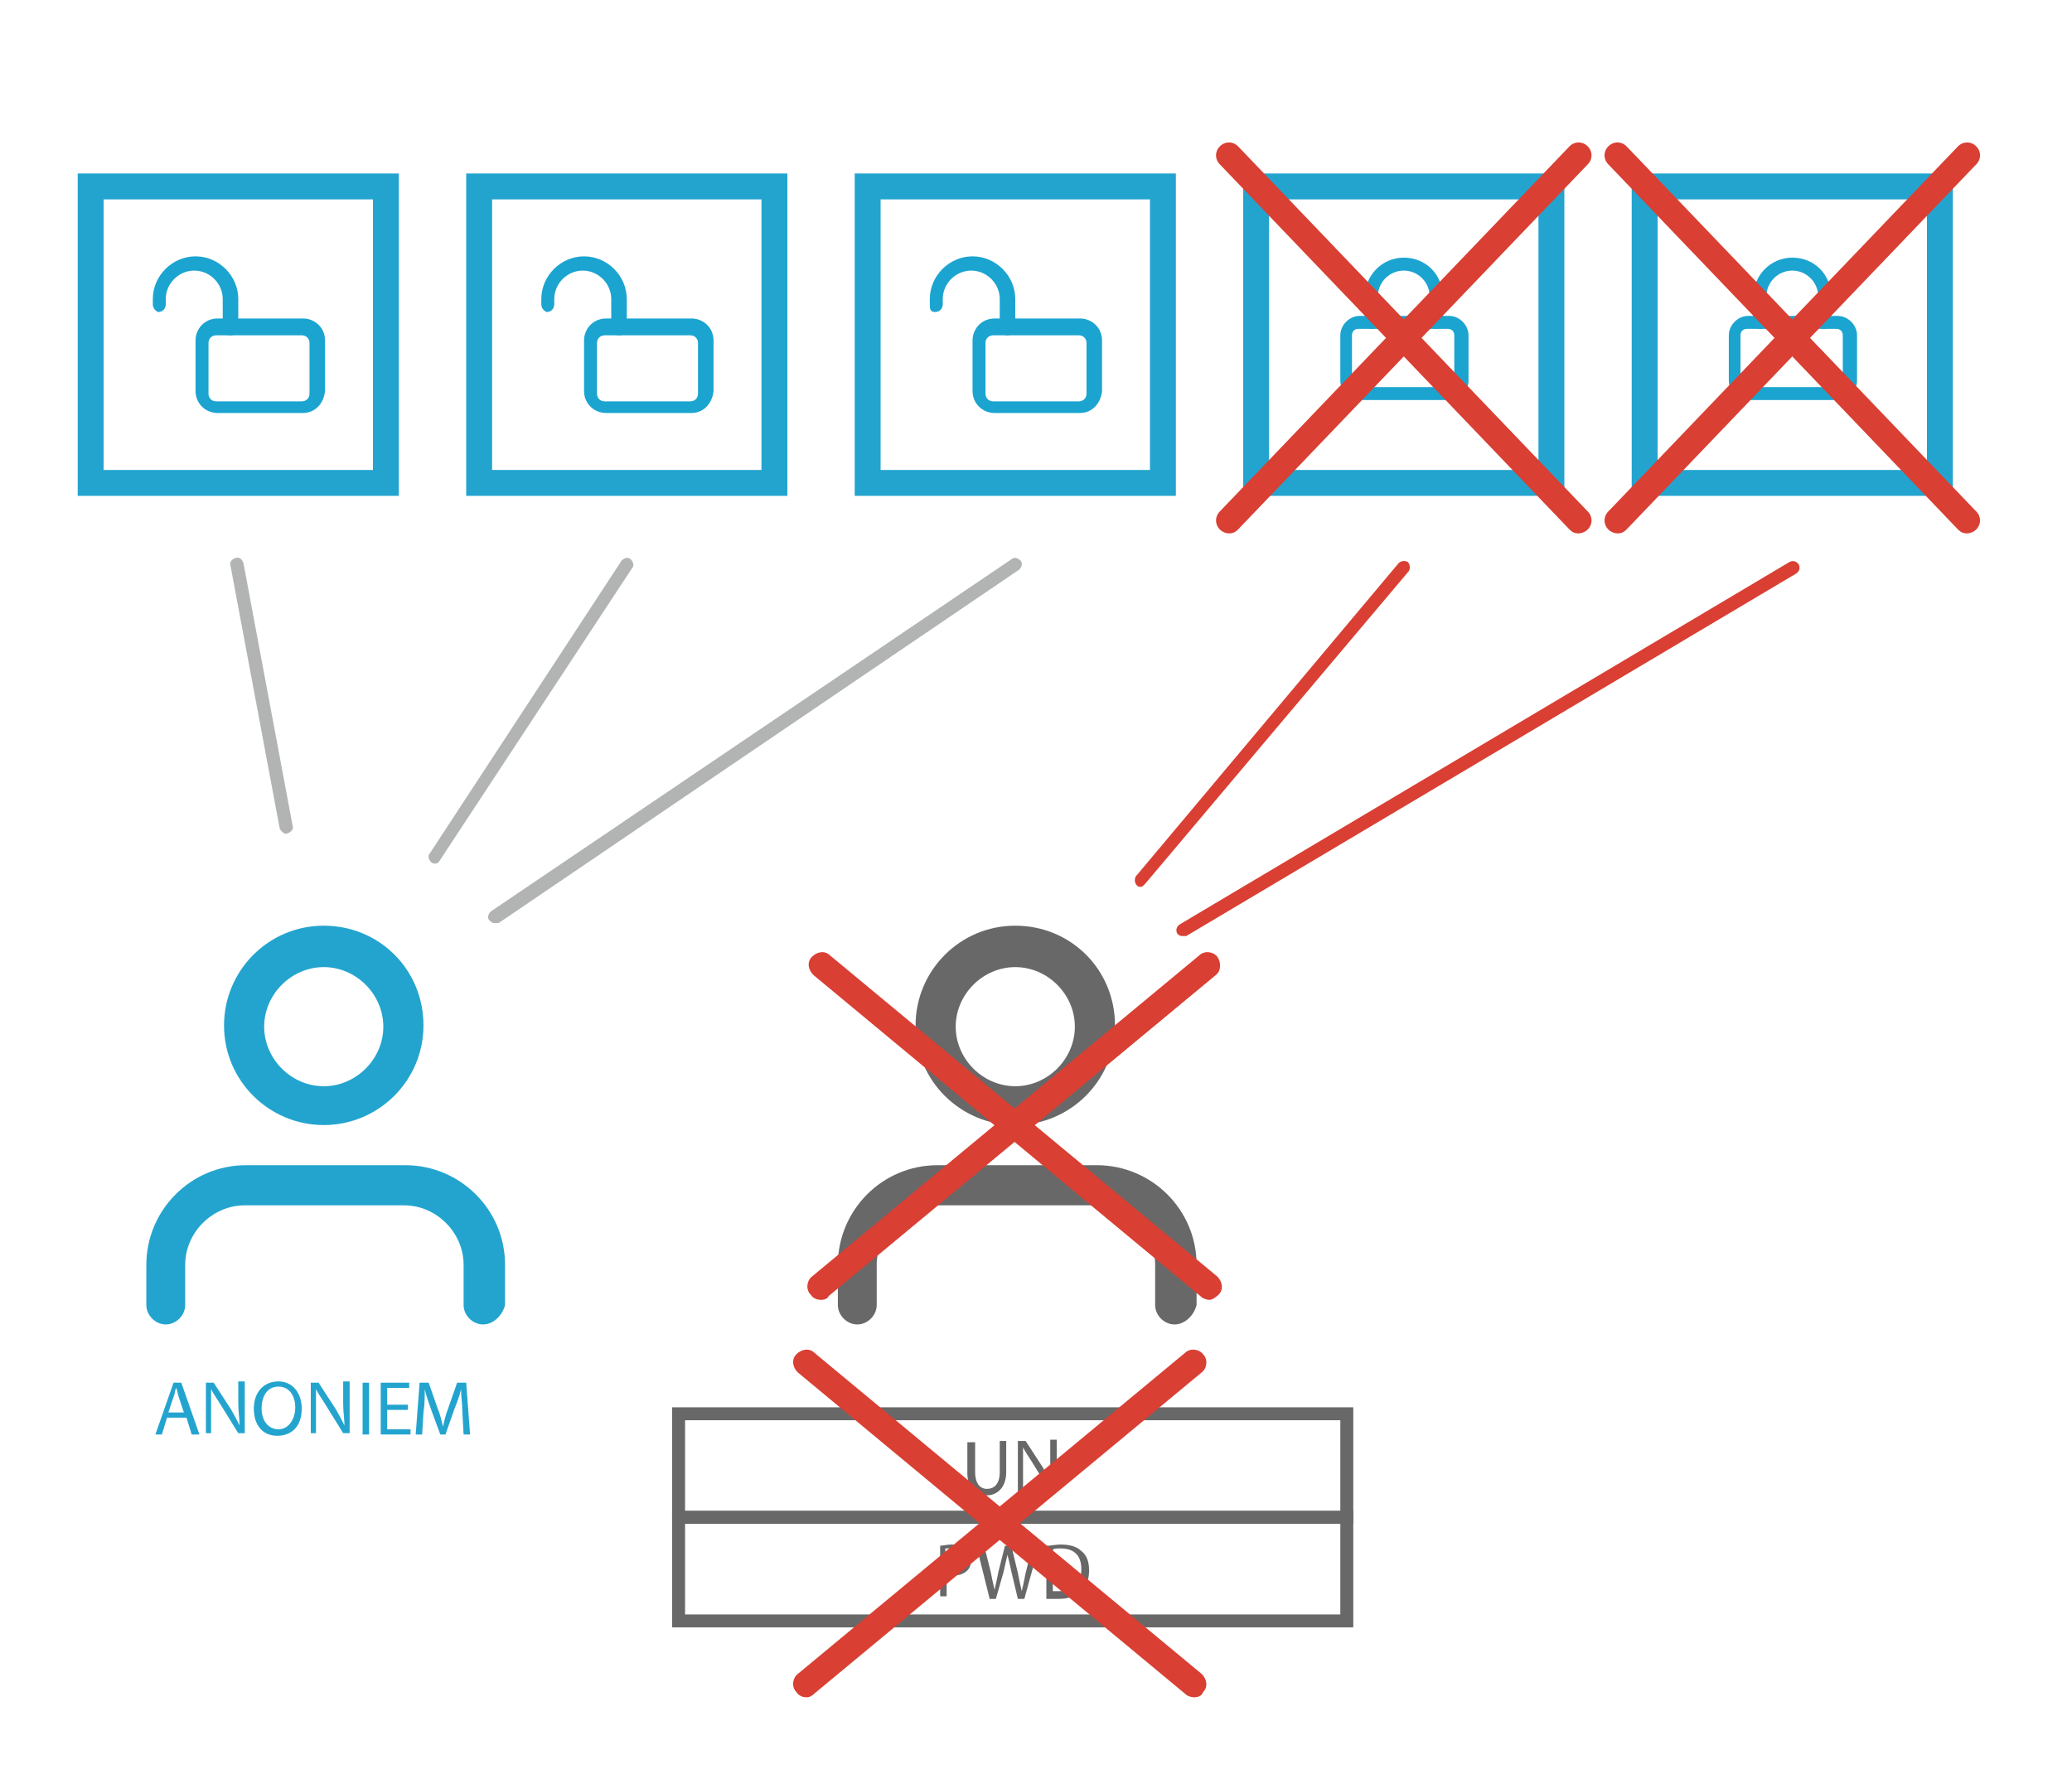 <?xml version="1.0" encoding="utf-8"?>
<!-- Generator: Adobe Illustrator 18.0.0, SVG Export Plug-In . SVG Version: 6.00 Build 0)  -->
<!DOCTYPE svg PUBLIC "-//W3C//DTD SVG 1.1//EN" "http://www.w3.org/Graphics/SVG/1.1/DTD/svg11.dtd">
<svg version="1.1" id="Layer_1" xmlns="http://www.w3.org/2000/svg" xmlns:xlink="http://www.w3.org/1999/xlink" x="0px" y="0px"
	 viewBox="0 0 160 137" enable-background="new 0 0 160 137" xml:space="preserve">
<g>
	<path fill="#D93F33" d="M91.3,72.3c-0.2,0-0.3-0.1-0.4-0.2c-0.1-0.2-0.1-0.5,0.2-0.7l47.1-28c0.2-0.1,0.5-0.1,0.7,0.2
		c0.1,0.2,0.1,0.5-0.2,0.7l-47.1,28C91.5,72.3,91.4,72.3,91.3,72.3z"/>
</g>
<g>
	<path fill="#D93F33" d="M88.1,68.5c-0.1,0-0.2,0-0.3-0.1c-0.2-0.2-0.2-0.5-0.1-0.7L108,43.5c0.2-0.2,0.5-0.2,0.7-0.1
		c0.2,0.2,0.2,0.5,0.1,0.7L88.4,68.3C88.3,68.4,88.2,68.5,88.1,68.5z"/>
</g>
<g>
	<path fill="#23A4CF" d="M30.8,38.3H6V13.4h24.8V38.3z M8,36.3h20.8V15.4H8V36.3z"/>
</g>
<g>
	<path fill="#23A4CF" d="M60.8,38.3H36V13.4h24.8V38.3z M38,36.3h20.8V15.4H38V36.3z"/>
</g>
<g>
	<path fill="#23A4CF" d="M90.8,38.3H66V13.4h24.8V38.3z M68,36.3h20.8V15.4H68V36.3z"/>
</g>
<g>
	<path fill="#23A4CF" d="M120.8,38.3H96V13.4h24.8V38.3z M98,36.3h20.8V15.4H98V36.3z"/>
</g>
<g>
	<path fill="#23A4CF" d="M150.8,38.3H126V13.4h24.8V38.3z M128,36.3h20.8V15.4H128V36.3z"/>
</g>
<g>
	<g>
		<path fill="#1BA4D0" d="M141.9,30.9h-6.9c-0.8,0-1.5-0.7-1.5-1.5v-3.5c0-0.8,0.7-1.5,1.5-1.5h6.9c0.8,0,1.5,0.7,1.5,1.5v3.5
			C143.4,30.2,142.7,30.9,141.9,30.9z M134.9,25.4c-0.3,0-0.5,0.2-0.5,0.5v3.5c0,0.3,0.2,0.5,0.5,0.5h6.9c0.3,0,0.5-0.2,0.5-0.5
			v-3.5c0-0.3-0.2-0.5-0.5-0.5H134.9z"/>
	</g>
	<g>
		<path fill="#1BA4D0" d="M140.9,25.4c-0.3,0-0.5-0.2-0.5-0.5v-2c0-1.1-0.9-2-2-2s-2,0.9-2,2v2c0,0.3-0.2,0.5-0.5,0.5
			c-0.3,0-0.5-0.2-0.5-0.5v-2c0-1.6,1.3-3,3-3s3,1.3,3,3v2C141.4,25.2,141.1,25.4,140.9,25.4z"/>
	</g>
</g>
<g>
	<g>
		<path fill="#1BA4D0" d="M111.9,30.9h-6.9c-0.8,0-1.5-0.7-1.5-1.5v-3.5c0-0.8,0.7-1.5,1.5-1.5h6.9c0.8,0,1.5,0.7,1.5,1.5v3.5
			C113.4,30.2,112.7,30.9,111.9,30.9z M104.9,25.4c-0.3,0-0.5,0.2-0.5,0.5v3.5c0,0.3,0.2,0.5,0.5,0.5h6.9c0.3,0,0.5-0.2,0.5-0.5
			v-3.5c0-0.3-0.2-0.5-0.5-0.5H104.9z"/>
	</g>
	<g>
		<path fill="#1BA4D0" d="M110.9,25.4c-0.3,0-0.5-0.2-0.5-0.5v-2c0-1.1-0.9-2-2-2c-1.1,0-2,0.9-2,2v2c0,0.3-0.2,0.5-0.5,0.5
			c-0.3,0-0.5-0.2-0.5-0.5v-2c0-1.6,1.3-3,3-3s3,1.3,3,3v2C111.4,25.2,111.1,25.4,110.9,25.4z"/>
	</g>
</g>
<g>
	<g>
		<path fill="#1BA4D0" d="M83.4,31.9h-6.6c-0.9,0-1.7-0.7-1.7-1.7v-3.9c0-0.9,0.7-1.7,1.7-1.7h6.6c0.9,0,1.7,0.7,1.7,1.7v3.9
			C85,31.2,84.3,31.9,83.4,31.9z M76.7,25.9c-0.3,0-0.6,0.2-0.6,0.6v3.9c0,0.3,0.2,0.6,0.6,0.6h6.6c0.3,0,0.6-0.2,0.6-0.6v-3.9
			c0-0.3-0.2-0.6-0.6-0.6H76.7z"/>
	</g>
	<g>
		<path fill="#1BA4D0" d="M71.8,23.5v-0.4c0-1.8,1.5-3.3,3.3-3.3c1.8,0,3.3,1.5,3.3,3.3v2.2c0,0.3-0.2,0.6-0.6,0.6s-0.6-0.2-0.6-0.6
			v-2.2c0-1.2-1-2.2-2.2-2.2c-1.2,0-2.2,1-2.2,2.2v0.4c0,0.3-0.2,0.6-0.6,0.6S71.8,23.8,71.8,23.5z"/>
	</g>
</g>
<g>
	<g>
		<path fill="#1BA4D0" d="M53.4,31.9h-6.6c-0.9,0-1.7-0.7-1.7-1.7v-3.9c0-0.9,0.7-1.7,1.7-1.7h6.6c0.9,0,1.7,0.7,1.7,1.7v3.9
			C55,31.2,54.3,31.9,53.4,31.9z M46.7,25.9c-0.3,0-0.6,0.2-0.6,0.6v3.9c0,0.3,0.2,0.6,0.6,0.6h6.6c0.3,0,0.6-0.2,0.6-0.6v-3.9
			c0-0.3-0.2-0.6-0.6-0.6H46.7z"/>
	</g>
	<g>
		<path fill="#1BA4D0" d="M41.8,23.5v-0.4c0-1.8,1.5-3.3,3.3-3.3s3.3,1.5,3.3,3.3v2.2c0,0.3-0.2,0.6-0.6,0.6c-0.3,0-0.6-0.2-0.6-0.6
			v-2.2c0-1.2-1-2.2-2.2-2.2c-1.2,0-2.2,1-2.2,2.2v0.4c0,0.3-0.2,0.6-0.6,0.6C42,24,41.8,23.8,41.8,23.5z"/>
	</g>
</g>
<g>
	<g>
		<path fill="#1BA4D0" d="M23.4,31.9h-6.6c-0.9,0-1.7-0.7-1.7-1.7v-3.9c0-0.9,0.7-1.7,1.7-1.7h6.6c0.9,0,1.7,0.7,1.7,1.7v3.9
			C25,31.2,24.3,31.9,23.4,31.9z M16.7,25.9c-0.3,0-0.6,0.2-0.6,0.6v3.9c0,0.3,0.2,0.6,0.6,0.6h6.6c0.3,0,0.6-0.2,0.6-0.6v-3.9
			c0-0.3-0.2-0.6-0.6-0.6H16.7z"/>
	</g>
	<g>
		<path fill="#1BA4D0" d="M11.8,23.5v-0.4c0-1.8,1.5-3.3,3.3-3.3s3.3,1.5,3.3,3.3v2.2c0,0.3-0.2,0.6-0.6,0.6s-0.6-0.2-0.6-0.6v-2.2
			c0-1.2-1-2.2-2.2-2.2s-2.2,1-2.2,2.2v0.4c0,0.3-0.2,0.6-0.6,0.6C12,24,11.8,23.8,11.8,23.5z"/>
	</g>
</g>
<g>
	<g>
		<path fill="#686868" d="M90.7,102.3c-0.8,0-1.5-0.7-1.5-1.5v-3.1c0-2.5-2.1-4.6-4.6-4.6H72.3c-2.5,0-4.6,2.1-4.6,4.6v3.1
			c0,0.8-0.7,1.5-1.5,1.5c-0.8,0-1.5-0.7-1.5-1.5v-3.1c0-4.2,3.4-7.7,7.7-7.7h12.3c4.2,0,7.7,3.4,7.7,7.7v3.1
			C92.2,101.6,91.5,102.3,90.7,102.3z"/>
	</g>
	<g>
		<path fill="#686868" d="M78.4,86.9c-4.2,0-7.7-3.4-7.7-7.7c0-4.2,3.4-7.7,7.7-7.7s7.7,3.4,7.7,7.7C86.1,83.5,82.6,86.9,78.4,86.9z
			 M78.4,74.7c-2.5,0-4.6,2.1-4.6,4.6s2.1,4.6,4.6,4.6s4.6-2.1,4.6-4.6S80.9,74.7,78.4,74.7z"/>
	</g>
</g>
<g>
	<path fill="#B2B3B3" d="M38.2,71.3c-0.2,0-0.3-0.1-0.4-0.2c-0.2-0.2-0.1-0.5,0.1-0.7l40.2-27.2c0.2-0.2,0.5-0.1,0.7,0.1
		c0.2,0.2,0.1,0.5-0.1,0.7L38.5,71.3C38.4,71.3,38.3,71.3,38.2,71.3z"/>
</g>
<g>
	<path fill="#B2B3B3" d="M33.6,66.7c-0.1,0-0.2,0-0.3-0.1c-0.2-0.2-0.3-0.5-0.1-0.7L48,43.3c0.2-0.2,0.5-0.3,0.7-0.1
		c0.2,0.2,0.3,0.5,0.1,0.7L34,66.4C33.9,66.6,33.8,66.7,33.6,66.7z"/>
</g>
<g>
	<path fill="#B2B3B3" d="M22.1,64.4c-0.2,0-0.4-0.2-0.5-0.4l-3.8-20.3c-0.1-0.3,0.1-0.5,0.4-0.6c0.3-0.1,0.5,0.1,0.6,0.4l3.8,20.3
		C22.7,64,22.5,64.3,22.1,64.4C22.2,64.4,22.2,64.4,22.1,64.4z"/>
</g>
<g>
	<path fill="#686868" d="M104.5,117.7H51.9v-9h52.6V117.7z M52.9,116.7h50.6v-7H52.9V116.7z"/>
</g>
<g>
	<path fill="#686868" d="M104.5,125.7H51.9v-9h52.6V125.7z M52.9,124.7h50.6v-7H52.9V124.7z"/>
</g>
<g>
	<path fill="#686868" d="M75.3,111.3v2.4c0,0.9,0.4,1.3,0.9,1.3c0.6,0,1-0.4,1-1.3v-2.4h0.5v2.4c0,1.2-0.7,1.8-1.5,1.8
		c-0.8,0-1.5-0.5-1.5-1.7v-2.4H75.3z"/>
	<path fill="#686868" d="M78.6,115.3v-4h0.6l1.3,2c0.3,0.5,0.5,0.9,0.7,1.3l0,0c0-0.5-0.1-1-0.1-1.7v-1.7h0.5v4h-0.5l-1.3-2.1
		c-0.3-0.5-0.6-0.9-0.8-1.3l0,0c0,0.5,0,1,0,1.7v1.7H78.6z"/>
</g>
<g>
	<path fill="#686868" d="M72.5,119.4c0.3,0,0.6-0.1,1-0.1c0.5,0,0.9,0.1,1.1,0.3c0.2,0.2,0.4,0.5,0.4,0.8c0,0.4-0.1,0.7-0.3,0.9
		c-0.3,0.3-0.7,0.4-1.2,0.4c-0.2,0-0.3,0-0.4,0v1.6h-0.5V119.4z M73.1,121.3c0.1,0,0.3,0,0.4,0c0.6,0,1-0.3,1-0.9
		c0-0.5-0.4-0.8-1-0.8c-0.2,0-0.4,0-0.5,0V121.3z"/>
	<path fill="#686868" d="M76.4,123.4l-1-4h0.6l0.5,2c0.1,0.5,0.2,1,0.3,1.4h0c0.1-0.4,0.2-0.9,0.3-1.4l0.5-2h0.5l0.5,2.1
		c0.1,0.5,0.2,1,0.3,1.4h0c0.1-0.4,0.2-0.9,0.3-1.4l0.5-2h0.5l-1.1,4h-0.5l-0.5-2.1c-0.1-0.5-0.2-0.9-0.3-1.3h0
		c-0.1,0.4-0.2,0.8-0.3,1.3l-0.6,2.1H76.4z"/>
	<path fill="#686868" d="M80.8,119.4c0.3,0,0.7-0.1,1.1-0.1c0.8,0,1.3,0.2,1.6,0.5c0.4,0.3,0.6,0.8,0.6,1.5c0,0.7-0.2,1.2-0.6,1.6
		c-0.4,0.4-1,0.6-1.8,0.6c-0.4,0-0.7,0-0.9,0V119.4z M81.3,122.9c0.1,0,0.3,0,0.5,0c1.1,0,1.7-0.6,1.7-1.7c0-1-0.5-1.6-1.6-1.6
		c-0.3,0-0.5,0-0.6,0.1V122.9z"/>
</g>
<g>
	<g>
		<path fill="#D93F33" d="M62.3,131.1c-0.3,0-0.6-0.1-0.8-0.4c-0.4-0.4-0.3-1.1,0.1-1.4l29.9-24.8c0.4-0.4,1.1-0.3,1.4,0.1
			c0.4,0.4,0.3,1.1-0.1,1.4l-29.9,24.8C62.7,131,62.5,131.1,62.3,131.1z"/>
	</g>
	<g>
		<path fill="#D93F33" d="M92.2,131.1c-0.2,0-0.5-0.1-0.6-0.2L61.6,106c-0.4-0.4-0.5-1-0.1-1.4c0.4-0.4,1-0.5,1.4-0.1l29.9,24.8
			c0.4,0.4,0.5,1,0.1,1.4C92.8,131,92.5,131.1,92.2,131.1z"/>
	</g>
</g>
<g>
	<g>
		<path fill="#23A4CF" d="M37.3,102.3c-0.8,0-1.5-0.7-1.5-1.5v-3.1c0-2.5-2.1-4.6-4.6-4.6H18.9c-2.5,0-4.6,2.1-4.6,4.6v3.1
			c0,0.8-0.7,1.5-1.5,1.5s-1.5-0.7-1.5-1.5v-3.1c0-4.2,3.4-7.7,7.7-7.7h12.3c4.2,0,7.7,3.4,7.7,7.7v3.1
			C38.8,101.6,38.1,102.3,37.3,102.3z"/>
	</g>
	<g>
		<path fill="#23A4CF" d="M25,86.9c-4.2,0-7.7-3.4-7.7-7.7c0-4.2,3.4-7.7,7.7-7.7s7.7,3.4,7.7,7.7C32.7,83.5,29.2,86.9,25,86.9z
			 M25,74.7c-2.5,0-4.6,2.1-4.6,4.6s2.1,4.6,4.6,4.6s4.6-2.1,4.6-4.6S27.5,74.7,25,74.7z"/>
	</g>
</g>
<g>
	<g>
		<path fill="#D93F33" d="M63.4,100.4c-0.3,0-0.6-0.1-0.8-0.4c-0.4-0.4-0.3-1.1,0.1-1.4l29.9-24.8c0.4-0.4,1.1-0.3,1.4,0.1
			s0.3,1.1-0.1,1.4l-29.9,24.8C63.9,100.3,63.7,100.4,63.4,100.4z"/>
	</g>
	<g>
		<path fill="#D93F33" d="M93.4,100.4c-0.2,0-0.5-0.1-0.6-0.2L62.8,75.3c-0.4-0.4-0.5-1-0.1-1.4c0.4-0.4,1-0.5,1.4-0.1L94,98.6
			c0.4,0.4,0.5,1,0.1,1.4C93.9,100.2,93.6,100.4,93.4,100.4z"/>
	</g>
</g>
<g>
	<path fill="#23A4CF" d="M12.9,109.5l-0.4,1.3h-0.5l1.4-4h0.6l1.4,4h-0.6l-0.4-1.3H12.9z M14.2,109.1l-0.4-1.2
		c-0.1-0.3-0.1-0.5-0.2-0.7h0c-0.1,0.2-0.1,0.5-0.2,0.7l-0.4,1.2H14.2z"/>
	<path fill="#23A4CF" d="M15.9,110.8v-4h0.6l1.3,2c0.3,0.5,0.5,0.9,0.7,1.3l0,0c0-0.5-0.1-1-0.1-1.7v-1.7h0.5v4h-0.5l-1.3-2.1
		c-0.3-0.5-0.6-0.9-0.8-1.3l0,0c0,0.5,0,1,0,1.7v1.7H15.9z"/>
	<path fill="#23A4CF" d="M23.3,108.8c0,1.4-0.8,2.1-1.9,2.1c-1.1,0-1.8-0.8-1.8-2.1c0-1.3,0.8-2.1,1.9-2.1
		C22.6,106.7,23.3,107.6,23.3,108.8z M20.2,108.8c0,0.9,0.5,1.6,1.3,1.6c0.8,0,1.3-0.8,1.3-1.7c0-0.8-0.4-1.6-1.3-1.6
		C20.6,107.1,20.2,107.9,20.2,108.8z"/>
	<path fill="#23A4CF" d="M24,110.8v-4h0.6l1.3,2c0.3,0.5,0.5,0.9,0.7,1.3l0,0c0-0.5-0.1-1-0.1-1.7v-1.7H27v4h-0.5l-1.3-2.1
		c-0.3-0.5-0.6-0.9-0.8-1.3l0,0c0,0.5,0,1,0,1.7v1.7H24z"/>
	<path fill="#23A4CF" d="M28.5,106.8v4h-0.5v-4H28.5z"/>
	<path fill="#23A4CF" d="M31.5,108.9h-1.6v1.5h1.8v0.4h-2.3v-4h2.2v0.4h-1.7v1.3h1.6V108.9z"/>
	<path fill="#23A4CF" d="M35.7,109c0-0.6-0.1-1.2-0.1-1.7h0c-0.1,0.5-0.3,1-0.5,1.5l-0.7,2H34l-0.7-1.9c-0.2-0.6-0.4-1.1-0.5-1.6h0
		c0,0.5,0,1.2-0.1,1.8l-0.1,1.7h-0.5l0.3-4h0.7l0.7,2c0.2,0.5,0.3,0.9,0.4,1.4h0c0.1-0.4,0.2-0.9,0.4-1.4l0.7-2h0.7l0.3,4h-0.5
		L35.7,109z"/>
</g>
<g>
	<g>
		<path fill="#D93F33" d="M94.9,41.2c-0.2,0-0.5-0.1-0.7-0.3c-0.4-0.4-0.4-1,0-1.4l27-28.2c0.4-0.4,1-0.4,1.4,0c0.4,0.4,0.4,1,0,1.4
			l-27,28.2C95.4,41.1,95.2,41.2,94.9,41.2z"/>
	</g>
	<g>
		<path fill="#D93F33" d="M121.9,41.2c-0.3,0-0.5-0.1-0.7-0.3l-27-28.2c-0.4-0.4-0.4-1,0-1.4c0.4-0.4,1-0.4,1.4,0l27,28.2
			c0.4,0.4,0.4,1,0,1.4C122.4,41.1,122.1,41.2,121.9,41.2z"/>
	</g>
</g>
<g>
	<g>
		<path fill="#D93F33" d="M124.9,41.2c-0.2,0-0.5-0.1-0.7-0.3c-0.4-0.4-0.4-1,0-1.4l27-28.2c0.4-0.4,1-0.4,1.4,0
			c0.4,0.4,0.4,1,0,1.4l-27,28.2C125.4,41.1,125.2,41.2,124.9,41.2z"/>
	</g>
	<g>
		<path fill="#D93F33" d="M151.9,41.2c-0.3,0-0.5-0.1-0.7-0.3l-27-28.2c-0.4-0.4-0.4-1,0-1.4c0.4-0.4,1-0.4,1.4,0l27,28.2
			c0.4,0.4,0.4,1,0,1.4C152.4,41.1,152.1,41.2,151.9,41.2z"/>
	</g>
</g>
</svg>
